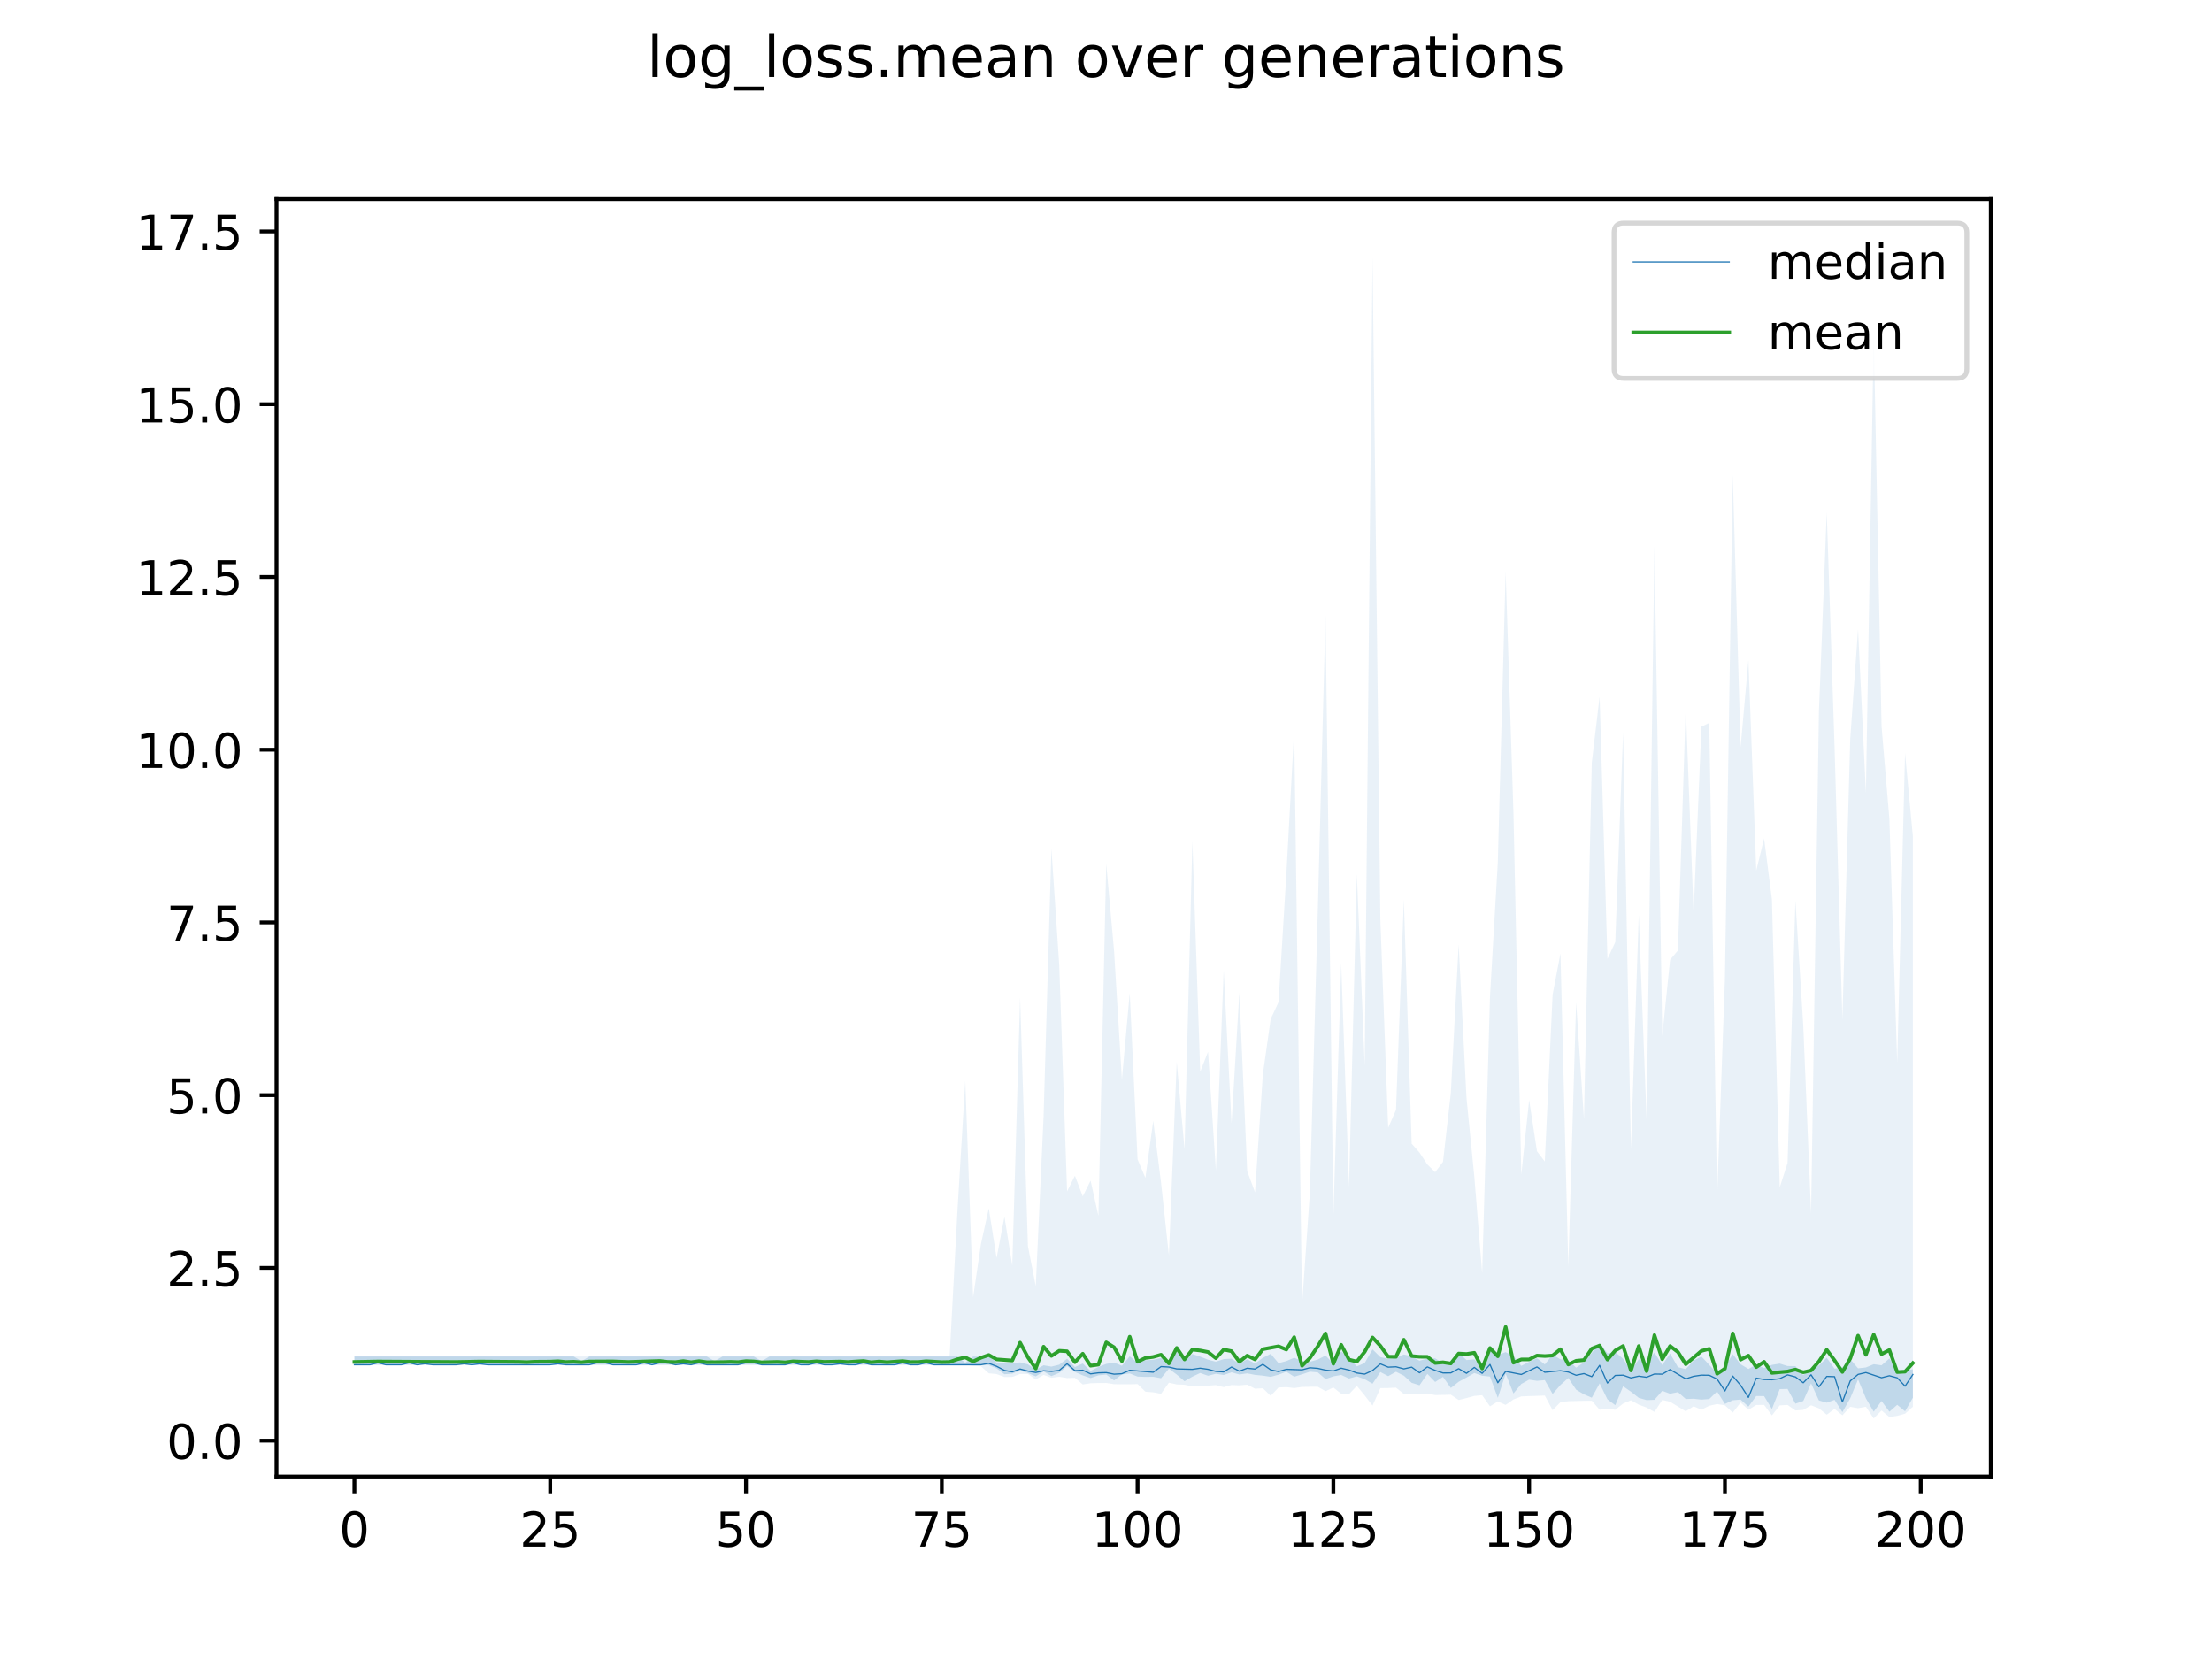 <?xml version="1.0" encoding="utf-8" standalone="no"?>
<!DOCTYPE svg PUBLIC "-//W3C//DTD SVG 1.1//EN"
  "http://www.w3.org/Graphics/SVG/1.1/DTD/svg11.dtd">
<!-- Created with matplotlib (https://matplotlib.org/) -->
<svg height="345.6pt" version="1.1" viewBox="0 0 460.8 345.6" width="460.8pt" xmlns="http://www.w3.org/2000/svg" xmlns:xlink="http://www.w3.org/1999/xlink">
 <defs>
  <style type="text/css">
*{stroke-linecap:butt;stroke-linejoin:round;}
  </style>
 </defs>
 <g id="figure_1">
  <g id="patch_1">
   <path d="M 0 345.6 
L 460.8 345.6 
L 460.8 0 
L 0 0 
z
" style="fill:#ffffff;"/>
  </g>
  <g id="axes_1">
   <g id="patch_2">
    <path d="M 57.6 307.584 
L 414.72 307.584 
L 414.72 41.472 
L 57.6 41.472 
z
" style="fill:#ffffff;"/>
   </g>
   <g id="PolyCollection_1">
    <path clip-path="url(#p766641aa2c)" d="M 73.833 282.58 
L 73.833 284.3 
L 75.464 284.3 
L 77.096 284.3 
L 78.727 284.3 
L 80.358 284.3 
L 81.99 284.3 
L 83.621 284.3 
L 85.253 284.3 
L 86.884 284.3 
L 88.516 284.3 
L 90.147 284.3 
L 91.778 284.3 
L 93.41 284.3 
L 95.041 284.3 
L 96.673 284.3 
L 98.304 284.3 
L 99.936 284.3 
L 101.567 284.3 
L 103.198 284.3 
L 104.83 284.3 
L 106.461 284.3 
L 108.093 284.3 
L 109.724 284.3 
L 111.356 284.3 
L 112.987 284.3 
L 114.618 284.3 
L 116.25 284.3 
L 117.881 284.3 
L 119.513 284.3 
L 121.144 284.3 
L 122.776 284.3 
L 124.407 284.3 
L 126.038 284.3 
L 127.67 284.3 
L 129.301 284.3 
L 130.933 284.3 
L 132.564 284.3 
L 134.196 284.3 
L 135.827 284.3 
L 137.458 284.3 
L 139.09 284.3 
L 140.721 284.3 
L 142.353 284.3 
L 143.984 284.3 
L 145.616 284.3 
L 147.247 284.3 
L 148.879 284.3 
L 150.51 284.3 
L 152.141 284.3 
L 153.773 284.3 
L 155.404 284.3 
L 157.036 284.3 
L 158.667 284.3 
L 160.299 284.3 
L 161.93 284.3 
L 163.561 284.3 
L 165.193 284.3 
L 166.824 284.3 
L 168.456 284.3 
L 170.087 284.3 
L 171.719 284.3 
L 173.35 284.3 
L 174.981 284.3 
L 176.613 284.3 
L 178.244 284.3 
L 179.876 284.3 
L 181.507 284.3 
L 183.139 284.3 
L 184.77 284.3 
L 186.401 284.3 
L 188.033 284.3 
L 189.664 284.3 
L 191.296 284.3 
L 192.927 284.3 
L 194.559 284.3 
L 196.19 284.3 
L 197.821 284.3 
L 199.453 284.3 
L 201.084 284.3 
L 202.716 284.3 
L 204.347 284.3 
L 205.979 284.392 
L 207.61 285.059 
L 209.241 286.282 
L 210.873 286.152 
L 212.504 285.528 
L 214.136 286.031 
L 215.767 286.721 
L 217.399 285.702 
L 219.03 286.666 
L 220.661 285.988 
L 222.293 284.567 
L 223.924 285.814 
L 225.556 286.522 
L 227.187 287.073 
L 228.819 286.513 
L 230.45 286.348 
L 232.081 287.568 
L 233.713 286.314 
L 235.344 286.118 
L 236.976 286.765 
L 238.607 286.833 
L 240.239 286.808 
L 241.87 287.109 
L 243.501 285.129 
L 245.133 286.345 
L 246.764 287.734 
L 248.396 286.783 
L 250.027 286.021 
L 251.659 286.596 
L 253.29 286.179 
L 254.921 286.442 
L 256.553 285.878 
L 258.184 286.33 
L 259.816 286.097 
L 261.447 286.411 
L 263.079 286.572 
L 264.71 286.818 
L 266.341 286.375 
L 267.973 285.758 
L 269.604 286.793 
L 271.236 286.296 
L 272.867 285.749 
L 274.499 285.884 
L 276.13 287.282 
L 277.761 286.72 
L 279.393 286.423 
L 281.024 287.174 
L 282.656 286.727 
L 284.287 287.308 
L 285.919 288.253 
L 287.55 285.818 
L 289.181 286.673 
L 290.813 285.762 
L 292.444 286.578 
L 294.076 288.065 
L 295.707 288.579 
L 297.339 286.211 
L 298.97 287.891 
L 300.601 286.829 
L 302.233 289.143 
L 303.864 287.851 
L 305.496 286.958 
L 307.127 286.033 
L 308.759 286.594 
L 310.39 286.762 
L 312.021 291.201 
L 313.653 286.152 
L 315.284 290.285 
L 316.916 288.302 
L 318.547 287.402 
L 320.179 287.65 
L 321.81 287.505 
L 323.441 290.391 
L 325.073 288.515 
L 326.704 287.06 
L 328.336 289.492 
L 329.967 290.466 
L 331.599 291.166 
L 333.23 288.188 
L 334.862 291.513 
L 336.493 292.727 
L 338.124 288.788 
L 339.756 289.918 
L 341.387 291.194 
L 343.019 291.668 
L 344.65 291.603 
L 346.282 289.741 
L 347.913 290.341 
L 349.544 290.003 
L 351.176 291.438 
L 352.807 291.381 
L 354.439 291.566 
L 356.07 291.441 
L 357.702 289.871 
L 359.333 292.464 
L 360.964 291.703 
L 362.596 291.548 
L 364.227 293.032 
L 365.859 290.814 
L 367.49 290.838 
L 369.122 293.513 
L 370.753 289.381 
L 372.384 289.347 
L 374.016 292.408 
L 375.647 291.855 
L 377.279 288.187 
L 378.91 291.738 
L 380.542 292.195 
L 382.173 291.614 
L 383.804 294.169 
L 385.436 291.285 
L 387.067 287.355 
L 388.699 291.301 
L 390.33 294.082 
L 391.962 291.855 
L 393.593 294.088 
L 395.224 292.649 
L 396.856 294.002 
L 398.487 291.164 
L 398.487 285.249 
L 398.487 285.249 
L 396.856 285.467 
L 395.224 285.448 
L 393.593 282.988 
L 391.962 284.417 
L 390.33 284.189 
L 388.699 284.866 
L 387.067 285.05 
L 385.436 283.151 
L 383.804 284.823 
L 382.173 285.126 
L 380.542 282.847 
L 378.91 284.467 
L 377.279 284.939 
L 375.647 286.45 
L 374.016 284.597 
L 372.384 284.567 
L 370.753 284.063 
L 369.122 284.33 
L 367.49 284.999 
L 365.859 284.276 
L 364.227 285.182 
L 362.596 284.203 
L 360.964 282.093 
L 359.333 284.677 
L 357.702 286.097 
L 356.07 284.332 
L 354.439 282.58 
L 352.807 283.439 
L 351.176 285.224 
L 349.544 284.798 
L 347.913 281.976 
L 346.282 284.345 
L 344.65 281.761 
L 343.019 283.762 
L 341.387 283.159 
L 339.756 285.53 
L 338.124 283.056 
L 336.493 281.656 
L 334.862 281.904 
L 333.23 279.807 
L 331.599 281.816 
L 329.967 283.794 
L 328.336 284.909 
L 326.704 283.384 
L 325.073 283.179 
L 323.441 282.201 
L 321.81 284.23 
L 320.179 282.945 
L 318.547 283.697 
L 316.916 284.53 
L 315.284 282.487 
L 313.653 281.673 
L 312.021 282.249 
L 310.39 281.401 
L 308.759 284.775 
L 307.127 283.175 
L 305.496 283.324 
L 303.864 281.812 
L 302.233 283.828 
L 300.601 283.991 
L 298.97 282.969 
L 297.339 283.006 
L 295.707 283.462 
L 294.076 282.55 
L 292.444 282.156 
L 290.813 282.825 
L 289.181 283.071 
L 287.55 282.705 
L 285.919 281.093 
L 284.287 283.944 
L 282.656 284.64 
L 281.024 282.917 
L 279.393 281.509 
L 277.761 284.093 
L 276.13 282.371 
L 274.499 283.228 
L 272.867 283.686 
L 271.236 283.55 
L 269.604 282.839 
L 267.973 283.533 
L 266.341 283.97 
L 264.71 282.023 
L 263.079 282.86 
L 261.447 284.044 
L 259.816 283.162 
L 258.184 284.09 
L 256.553 283.035 
L 254.921 283.125 
L 253.29 283.667 
L 251.659 283.251 
L 250.027 282.602 
L 248.396 282.066 
L 246.764 283.508 
L 245.133 281.498 
L 243.501 283.658 
L 241.87 282.915 
L 240.239 283.273 
L 238.607 283.371 
L 236.976 283.899 
L 235.344 282.537 
L 233.713 284.511 
L 232.081 283.84 
L 230.45 284.126 
L 228.819 284.759 
L 227.187 285.59 
L 225.556 284.041 
L 223.924 284.781 
L 222.293 283.042 
L 220.661 284.288 
L 219.03 284.689 
L 217.399 284.41 
L 215.767 285.334 
L 214.136 284.217 
L 212.504 283.808 
L 210.873 283.953 
L 209.241 283.925 
L 207.61 283.858 
L 205.979 282.535 
L 204.347 282.634 
L 202.716 282.58 
L 201.084 283.881 
L 199.453 282.58 
L 197.821 282.58 
L 196.19 282.58 
L 194.559 282.58 
L 192.927 282.58 
L 191.296 282.58 
L 189.664 282.58 
L 188.033 282.58 
L 186.401 282.58 
L 184.77 282.58 
L 183.139 282.58 
L 181.507 282.58 
L 179.876 282.58 
L 178.244 282.58 
L 176.613 282.58 
L 174.981 282.58 
L 173.35 282.58 
L 171.719 282.58 
L 170.087 282.58 
L 168.456 282.58 
L 166.824 282.58 
L 165.193 282.58 
L 163.561 282.58 
L 161.93 282.58 
L 160.299 282.58 
L 158.667 283.556 
L 157.036 282.58 
L 155.404 282.58 
L 153.773 282.58 
L 152.141 282.58 
L 150.51 282.58 
L 148.879 283.556 
L 147.247 282.58 
L 145.616 282.58 
L 143.984 282.58 
L 142.353 282.58 
L 140.721 282.58 
L 139.09 282.58 
L 137.458 282.58 
L 135.827 282.58 
L 134.196 282.58 
L 132.564 282.58 
L 130.933 282.58 
L 129.301 282.58 
L 127.67 282.58 
L 126.038 282.58 
L 124.407 282.58 
L 122.776 282.58 
L 121.144 283.556 
L 119.513 282.58 
L 117.881 282.58 
L 116.25 282.58 
L 114.618 282.58 
L 112.987 282.58 
L 111.356 282.58 
L 109.724 282.58 
L 108.093 282.58 
L 106.461 282.58 
L 104.83 282.58 
L 103.198 282.58 
L 101.567 282.58 
L 99.936 282.58 
L 98.304 282.58 
L 96.673 282.58 
L 95.041 282.58 
L 93.41 282.58 
L 91.778 282.58 
L 90.147 282.58 
L 88.516 282.58 
L 86.884 282.58 
L 85.253 282.58 
L 83.621 282.58 
L 81.99 282.58 
L 80.358 282.58 
L 78.727 282.58 
L 77.096 282.58 
L 75.464 282.58 
L 73.833 282.58 
z
" style="fill:#1f77b4;fill-opacity:0.2;"/>
   </g>
   <g id="PolyCollection_2">
    <path clip-path="url(#p766641aa2c)" d="M 73.833 282.58 
L 73.833 284.3 
L 75.464 284.3 
L 77.096 284.3 
L 78.727 284.3 
L 80.358 284.3 
L 81.99 284.3 
L 83.621 284.3 
L 85.253 284.3 
L 86.884 284.3 
L 88.516 284.3 
L 90.147 284.3 
L 91.778 284.3 
L 93.41 284.3 
L 95.041 284.3 
L 96.673 284.3 
L 98.304 284.3 
L 99.936 284.3 
L 101.567 284.3 
L 103.198 284.3 
L 104.83 284.3 
L 106.461 284.3 
L 108.093 284.3 
L 109.724 284.3 
L 111.356 284.3 
L 112.987 284.3 
L 114.618 284.3 
L 116.25 284.3 
L 117.881 284.3 
L 119.513 284.3 
L 121.144 284.3 
L 122.776 284.3 
L 124.407 284.3 
L 126.038 284.3 
L 127.67 284.3 
L 129.301 284.3 
L 130.933 284.3 
L 132.564 284.3 
L 134.196 284.3 
L 135.827 284.3 
L 137.458 284.3 
L 139.09 284.3 
L 140.721 284.3 
L 142.353 284.3 
L 143.984 284.3 
L 145.616 284.3 
L 147.247 284.3 
L 148.879 284.3 
L 150.51 284.3 
L 152.141 284.3 
L 153.773 284.3 
L 155.404 284.3 
L 157.036 284.3 
L 158.667 284.3 
L 160.299 284.3 
L 161.93 284.3 
L 163.561 284.3 
L 165.193 284.3 
L 166.824 284.3 
L 168.456 284.3 
L 170.087 284.3 
L 171.719 284.3 
L 173.35 284.3 
L 174.981 284.3 
L 176.613 284.3 
L 178.244 284.3 
L 179.876 284.3 
L 181.507 284.3 
L 183.139 284.3 
L 184.77 284.3 
L 186.401 284.3 
L 188.033 284.3 
L 189.664 284.3 
L 191.296 284.3 
L 192.927 284.3 
L 194.559 284.3 
L 196.19 284.3 
L 197.821 284.3 
L 199.453 284.3 
L 201.084 284.3 
L 202.716 284.538 
L 204.347 284.62 
L 205.979 286.087 
L 207.61 286.244 
L 209.241 286.856 
L 210.873 286.837 
L 212.504 286.222 
L 214.136 286.236 
L 215.767 287.378 
L 217.399 286.415 
L 219.03 287.02 
L 220.661 286.806 
L 222.293 287.073 
L 223.924 287.028 
L 225.556 288.406 
L 227.187 288.159 
L 228.819 288.104 
L 230.45 288.098 
L 232.081 288.35 
L 233.713 288.369 
L 235.344 288.368 
L 236.976 288.332 
L 238.607 289.91 
L 240.239 290.046 
L 241.87 290.35 
L 243.501 288.036 
L 245.133 288.402 
L 246.764 288.474 
L 248.396 288.833 
L 250.027 288.664 
L 251.659 288.661 
L 253.29 288.549 
L 254.921 288.969 
L 256.553 288.531 
L 258.184 288.601 
L 259.816 288.455 
L 261.447 289.291 
L 263.079 289.205 
L 264.71 290.779 
L 266.341 289.041 
L 267.973 288.973 
L 269.604 289.168 
L 271.236 288.919 
L 272.867 288.895 
L 274.499 288.883 
L 276.13 289.805 
L 277.761 289.045 
L 279.393 290.343 
L 281.024 290.423 
L 282.656 288.71 
L 284.287 290.696 
L 285.919 292.815 
L 287.55 289.178 
L 289.181 289.155 
L 290.813 289.075 
L 292.444 290.4 
L 294.076 290.343 
L 295.707 290.443 
L 297.339 290.281 
L 298.97 290.618 
L 300.601 290.586 
L 302.233 290.538 
L 303.864 291.65 
L 305.496 291.243 
L 307.127 290.797 
L 308.759 290.646 
L 310.39 292.966 
L 312.021 291.942 
L 313.653 292.668 
L 315.284 291.529 
L 316.916 290.901 
L 318.547 290.832 
L 320.179 290.783 
L 321.81 290.718 
L 323.441 293.765 
L 325.073 292.093 
L 326.704 291.893 
L 328.336 291.849 
L 329.967 291.816 
L 331.599 291.799 
L 333.23 293.666 
L 334.862 293.464 
L 336.493 293.684 
L 338.124 292.385 
L 339.756 291.701 
L 341.387 292.616 
L 343.019 293.222 
L 344.65 294.128 
L 346.282 291.633 
L 347.913 292.004 
L 349.544 293.011 
L 351.176 293.998 
L 352.807 292.961 
L 354.439 293.663 
L 356.07 292.848 
L 357.702 292.486 
L 359.333 292.758 
L 360.964 294.277 
L 362.596 292.173 
L 364.227 293.68 
L 365.859 292.692 
L 367.49 292.665 
L 369.122 294.859 
L 370.753 292.773 
L 372.384 292.674 
L 374.016 293.826 
L 375.647 293.711 
L 377.279 292.751 
L 378.91 293.384 
L 380.542 294.709 
L 382.173 293.498 
L 383.804 294.842 
L 385.436 293.06 
L 387.067 293.355 
L 388.699 293.056 
L 390.33 295.488 
L 391.962 293.837 
L 393.593 295.193 
L 395.224 294.951 
L 396.856 294.501 
L 398.487 293.062 
L 398.487 174.255 
L 398.487 174.255 
L 396.856 156.913 
L 395.224 221.446 
L 393.593 170.574 
L 391.962 151.329 
L 390.33 69.493 
L 388.699 165.185 
L 387.067 131.07 
L 385.436 153.936 
L 383.804 212.333 
L 382.173 155.618 
L 380.542 106.737 
L 378.91 148.377 
L 377.279 252.694 
L 375.647 213.568 
L 374.016 187.627 
L 372.384 242.243 
L 370.753 247.359 
L 369.122 187.339 
L 367.49 174.673 
L 365.859 181.359 
L 364.227 137.508 
L 362.596 155.673 
L 360.964 98.85 
L 359.333 203.9 
L 357.702 249.551 
L 356.07 150.584 
L 354.439 151.374 
L 352.807 190.296 
L 351.176 147.203 
L 349.544 197.991 
L 347.913 199.933 
L 346.282 215.794 
L 344.65 113.757 
L 343.019 233.332 
L 341.387 190.559 
L 339.756 239.391 
L 338.124 152.621 
L 336.493 196.256 
L 334.862 199.762 
L 333.23 145.149 
L 331.599 158.85 
L 329.967 233.101 
L 328.336 208.825 
L 326.704 263.812 
L 325.073 198.633 
L 323.441 207.181 
L 321.81 241.966 
L 320.179 239.828 
L 318.547 229.162 
L 316.916 244.683 
L 315.284 169.498 
L 313.653 119.091 
L 312.021 179.637 
L 310.39 207.607 
L 308.759 265.225 
L 307.127 245.129 
L 305.496 228.745 
L 303.864 196.745 
L 302.233 227.692 
L 300.601 242.029 
L 298.97 244.186 
L 297.339 242.576 
L 295.707 240.094 
L 294.076 238.253 
L 292.444 187.43 
L 290.813 231.211 
L 289.181 234.943 
L 287.55 191.532 
L 285.919 53.568 
L 284.287 221.975 
L 282.656 182.033 
L 281.024 247.208 
L 279.393 200.679 
L 277.761 253.416 
L 276.13 128.202 
L 274.499 190.53 
L 272.867 248.571 
L 271.236 271.894 
L 269.604 152.071 
L 267.973 182.129 
L 266.341 208.777 
L 264.71 212.271 
L 263.079 223.783 
L 261.447 248.388 
L 259.816 243.959 
L 258.184 206.792 
L 256.553 233.985 
L 254.921 202.201 
L 253.29 243.798 
L 251.659 219.106 
L 250.027 223.264 
L 248.396 175.197 
L 246.764 239.421 
L 245.133 221.241 
L 243.501 261.51 
L 241.87 246.393 
L 240.239 233.495 
L 238.607 245.377 
L 236.976 241.52 
L 235.344 206.89 
L 233.713 224.872 
L 232.081 198.112 
L 230.45 179.965 
L 228.819 253.29 
L 227.187 245.943 
L 225.556 249.218 
L 223.924 244.931 
L 222.293 248.183 
L 220.661 201.078 
L 219.03 176.837 
L 217.399 232.564 
L 215.767 267.936 
L 214.136 259.605 
L 212.504 207.816 
L 210.873 263.645 
L 209.241 253.467 
L 207.61 262.04 
L 205.979 251.731 
L 204.347 259.145 
L 202.716 270.26 
L 201.084 225.2 
L 199.453 252.239 
L 197.821 282.58 
L 196.19 282.58 
L 194.559 282.58 
L 192.927 282.58 
L 191.296 282.58 
L 189.664 282.58 
L 188.033 282.58 
L 186.401 282.58 
L 184.77 282.58 
L 183.139 282.58 
L 181.507 282.58 
L 179.876 282.58 
L 178.244 282.58 
L 176.613 282.58 
L 174.981 282.58 
L 173.35 282.58 
L 171.719 282.58 
L 170.087 282.58 
L 168.456 282.58 
L 166.824 282.58 
L 165.193 282.58 
L 163.561 282.58 
L 161.93 282.58 
L 160.299 282.58 
L 158.667 282.58 
L 157.036 282.58 
L 155.404 282.58 
L 153.773 282.58 
L 152.141 282.58 
L 150.51 282.58 
L 148.879 282.58 
L 147.247 282.58 
L 145.616 282.58 
L 143.984 282.58 
L 142.353 282.58 
L 140.721 282.58 
L 139.09 282.58 
L 137.458 282.58 
L 135.827 282.58 
L 134.196 282.58 
L 132.564 282.58 
L 130.933 282.58 
L 129.301 282.58 
L 127.67 282.58 
L 126.038 282.58 
L 124.407 282.58 
L 122.776 282.58 
L 121.144 282.58 
L 119.513 282.58 
L 117.881 282.58 
L 116.25 282.58 
L 114.618 282.58 
L 112.987 282.58 
L 111.356 282.58 
L 109.724 282.58 
L 108.093 282.58 
L 106.461 282.58 
L 104.83 282.58 
L 103.198 282.58 
L 101.567 282.58 
L 99.936 282.58 
L 98.304 282.58 
L 96.673 282.58 
L 95.041 282.58 
L 93.41 282.58 
L 91.778 282.58 
L 90.147 282.58 
L 88.516 282.58 
L 86.884 282.58 
L 85.253 282.58 
L 83.621 282.58 
L 81.99 282.58 
L 80.358 282.58 
L 78.727 282.58 
L 77.096 282.58 
L 75.464 282.58 
L 73.833 282.58 
z
" style="fill:#1f77b4;fill-opacity:0.1;"/>
   </g>
   <g id="matplotlib.axis_1">
    <g id="xtick_1">
     <g id="line2d_1">
      <defs>
       <path d="M 0 0 
L 0 3.5 
" id="me3feae8e5d" style="stroke:#000000;stroke-width:0.8;"/>
      </defs>
      <g>
       <use style="stroke:#000000;stroke-width:0.8;" x="73.833" xlink:href="#me3feae8e5d" y="307.584"/>
      </g>
     </g>
     <g id="text_1">
      <!-- 0 -->
      <defs>
       <path d="M 31.781 66.406 
Q 24.172 66.406 20.328 58.906 
Q 16.5 51.422 16.5 36.375 
Q 16.5 21.391 20.328 13.891 
Q 24.172 6.391 31.781 6.391 
Q 39.453 6.391 43.281 13.891 
Q 47.125 21.391 47.125 36.375 
Q 47.125 51.422 43.281 58.906 
Q 39.453 66.406 31.781 66.406 
z
M 31.781 74.219 
Q 44.047 74.219 50.516 64.516 
Q 56.984 54.828 56.984 36.375 
Q 56.984 17.969 50.516 8.266 
Q 44.047 -1.422 31.781 -1.422 
Q 19.531 -1.422 13.062 8.266 
Q 6.594 17.969 6.594 36.375 
Q 6.594 54.828 13.062 64.516 
Q 19.531 74.219 31.781 74.219 
z
" id="DejaVuSans-48"/>
      </defs>
      <g transform="translate(70.651 322.182)scale(0.1 -0.1)">
       <use xlink:href="#DejaVuSans-48"/>
      </g>
     </g>
    </g>
    <g id="xtick_2">
     <g id="line2d_2">
      <g>
       <use style="stroke:#000000;stroke-width:0.8;" x="114.618" xlink:href="#me3feae8e5d" y="307.584"/>
      </g>
     </g>
     <g id="text_2">
      <!-- 25 -->
      <defs>
       <path d="M 19.188 8.297 
L 53.609 8.297 
L 53.609 0 
L 7.328 0 
L 7.328 8.297 
Q 12.938 14.109 22.625 23.891 
Q 32.328 33.688 34.812 36.531 
Q 39.547 41.844 41.422 45.531 
Q 43.312 49.219 43.312 52.781 
Q 43.312 58.594 39.234 62.25 
Q 35.156 65.922 28.609 65.922 
Q 23.969 65.922 18.812 64.312 
Q 13.672 62.703 7.812 59.422 
L 7.812 69.391 
Q 13.766 71.781 18.938 73 
Q 24.125 74.219 28.422 74.219 
Q 39.75 74.219 46.484 68.547 
Q 53.219 62.891 53.219 53.422 
Q 53.219 48.922 51.531 44.891 
Q 49.859 40.875 45.406 35.406 
Q 44.188 33.984 37.641 27.219 
Q 31.109 20.453 19.188 8.297 
z
" id="DejaVuSans-50"/>
       <path d="M 10.797 72.906 
L 49.516 72.906 
L 49.516 64.594 
L 19.828 64.594 
L 19.828 46.734 
Q 21.969 47.469 24.109 47.828 
Q 26.266 48.188 28.422 48.188 
Q 40.625 48.188 47.75 41.5 
Q 54.891 34.812 54.891 23.391 
Q 54.891 11.625 47.562 5.094 
Q 40.234 -1.422 26.906 -1.422 
Q 22.312 -1.422 17.547 -0.641 
Q 12.797 0.141 7.719 1.703 
L 7.719 11.625 
Q 12.109 9.234 16.797 8.062 
Q 21.484 6.891 26.703 6.891 
Q 35.156 6.891 40.078 11.328 
Q 45.016 15.766 45.016 23.391 
Q 45.016 31 40.078 35.438 
Q 35.156 39.891 26.703 39.891 
Q 22.75 39.891 18.812 39.016 
Q 14.891 38.141 10.797 36.281 
z
" id="DejaVuSans-53"/>
      </defs>
      <g transform="translate(108.256 322.182)scale(0.1 -0.1)">
       <use xlink:href="#DejaVuSans-50"/>
       <use x="63.623" xlink:href="#DejaVuSans-53"/>
      </g>
     </g>
    </g>
    <g id="xtick_3">
     <g id="line2d_3">
      <g>
       <use style="stroke:#000000;stroke-width:0.8;" x="155.404" xlink:href="#me3feae8e5d" y="307.584"/>
      </g>
     </g>
     <g id="text_3">
      <!-- 50 -->
      <g transform="translate(149.042 322.182)scale(0.1 -0.1)">
       <use xlink:href="#DejaVuSans-53"/>
       <use x="63.623" xlink:href="#DejaVuSans-48"/>
      </g>
     </g>
    </g>
    <g id="xtick_4">
     <g id="line2d_4">
      <g>
       <use style="stroke:#000000;stroke-width:0.8;" x="196.19" xlink:href="#me3feae8e5d" y="307.584"/>
      </g>
     </g>
     <g id="text_4">
      <!-- 75 -->
      <defs>
       <path d="M 8.203 72.906 
L 55.078 72.906 
L 55.078 68.703 
L 28.609 0 
L 18.312 0 
L 43.219 64.594 
L 8.203 64.594 
z
" id="DejaVuSans-55"/>
      </defs>
      <g transform="translate(189.827 322.182)scale(0.1 -0.1)">
       <use xlink:href="#DejaVuSans-55"/>
       <use x="63.623" xlink:href="#DejaVuSans-53"/>
      </g>
     </g>
    </g>
    <g id="xtick_5">
     <g id="line2d_5">
      <g>
       <use style="stroke:#000000;stroke-width:0.8;" x="236.976" xlink:href="#me3feae8e5d" y="307.584"/>
      </g>
     </g>
     <g id="text_5">
      <!-- 100 -->
      <defs>
       <path d="M 12.406 8.297 
L 28.516 8.297 
L 28.516 63.922 
L 10.984 60.406 
L 10.984 69.391 
L 28.422 72.906 
L 38.281 72.906 
L 38.281 8.297 
L 54.391 8.297 
L 54.391 0 
L 12.406 0 
z
" id="DejaVuSans-49"/>
      </defs>
      <g transform="translate(227.432 322.182)scale(0.1 -0.1)">
       <use xlink:href="#DejaVuSans-49"/>
       <use x="63.623" xlink:href="#DejaVuSans-48"/>
       <use x="127.246" xlink:href="#DejaVuSans-48"/>
      </g>
     </g>
    </g>
    <g id="xtick_6">
     <g id="line2d_6">
      <g>
       <use style="stroke:#000000;stroke-width:0.8;" x="277.761" xlink:href="#me3feae8e5d" y="307.584"/>
      </g>
     </g>
     <g id="text_6">
      <!-- 125 -->
      <g transform="translate(268.218 322.182)scale(0.1 -0.1)">
       <use xlink:href="#DejaVuSans-49"/>
       <use x="63.623" xlink:href="#DejaVuSans-50"/>
       <use x="127.246" xlink:href="#DejaVuSans-53"/>
      </g>
     </g>
    </g>
    <g id="xtick_7">
     <g id="line2d_7">
      <g>
       <use style="stroke:#000000;stroke-width:0.8;" x="318.547" xlink:href="#me3feae8e5d" y="307.584"/>
      </g>
     </g>
     <g id="text_7">
      <!-- 150 -->
      <g transform="translate(309.003 322.182)scale(0.1 -0.1)">
       <use xlink:href="#DejaVuSans-49"/>
       <use x="63.623" xlink:href="#DejaVuSans-53"/>
       <use x="127.246" xlink:href="#DejaVuSans-48"/>
      </g>
     </g>
    </g>
    <g id="xtick_8">
     <g id="line2d_8">
      <g>
       <use style="stroke:#000000;stroke-width:0.8;" x="359.333" xlink:href="#me3feae8e5d" y="307.584"/>
      </g>
     </g>
     <g id="text_8">
      <!-- 175 -->
      <g transform="translate(349.789 322.182)scale(0.1 -0.1)">
       <use xlink:href="#DejaVuSans-49"/>
       <use x="63.623" xlink:href="#DejaVuSans-55"/>
       <use x="127.246" xlink:href="#DejaVuSans-53"/>
      </g>
     </g>
    </g>
    <g id="xtick_9">
     <g id="line2d_9">
      <g>
       <use style="stroke:#000000;stroke-width:0.8;" x="400.119" xlink:href="#me3feae8e5d" y="307.584"/>
      </g>
     </g>
     <g id="text_9">
      <!-- 200 -->
      <g transform="translate(390.575 322.182)scale(0.1 -0.1)">
       <use xlink:href="#DejaVuSans-50"/>
       <use x="63.623" xlink:href="#DejaVuSans-48"/>
       <use x="127.246" xlink:href="#DejaVuSans-48"/>
      </g>
     </g>
    </g>
   </g>
   <g id="matplotlib.axis_2">
    <g id="ytick_1">
     <g id="line2d_10">
      <defs>
       <path d="M 0 0 
L -3.5 0 
" id="m6649b9adf5" style="stroke:#000000;stroke-width:0.8;"/>
      </defs>
      <g>
       <use style="stroke:#000000;stroke-width:0.8;" x="57.6" xlink:href="#m6649b9adf5" y="300.114"/>
      </g>
     </g>
     <g id="text_10">
      <!-- 0.0 -->
      <defs>
       <path d="M 10.688 12.406 
L 21 12.406 
L 21 0 
L 10.688 0 
z
" id="DejaVuSans-46"/>
      </defs>
      <g transform="translate(34.697 303.913)scale(0.1 -0.1)">
       <use xlink:href="#DejaVuSans-48"/>
       <use x="63.623" xlink:href="#DejaVuSans-46"/>
       <use x="95.41" xlink:href="#DejaVuSans-48"/>
      </g>
     </g>
    </g>
    <g id="ytick_2">
     <g id="line2d_11">
      <g>
       <use style="stroke:#000000;stroke-width:0.8;" x="57.6" xlink:href="#m6649b9adf5" y="264.128"/>
      </g>
     </g>
     <g id="text_11">
      <!-- 2.5 -->
      <g transform="translate(34.697 267.927)scale(0.1 -0.1)">
       <use xlink:href="#DejaVuSans-50"/>
       <use x="63.623" xlink:href="#DejaVuSans-46"/>
       <use x="95.41" xlink:href="#DejaVuSans-53"/>
      </g>
     </g>
    </g>
    <g id="ytick_3">
     <g id="line2d_12">
      <g>
       <use style="stroke:#000000;stroke-width:0.8;" x="57.6" xlink:href="#m6649b9adf5" y="228.143"/>
      </g>
     </g>
     <g id="text_12">
      <!-- 5.0 -->
      <g transform="translate(34.697 231.942)scale(0.1 -0.1)">
       <use xlink:href="#DejaVuSans-53"/>
       <use x="63.623" xlink:href="#DejaVuSans-46"/>
       <use x="95.41" xlink:href="#DejaVuSans-48"/>
      </g>
     </g>
    </g>
    <g id="ytick_4">
     <g id="line2d_13">
      <g>
       <use style="stroke:#000000;stroke-width:0.8;" x="57.6" xlink:href="#m6649b9adf5" y="192.157"/>
      </g>
     </g>
     <g id="text_13">
      <!-- 7.5 -->
      <g transform="translate(34.697 195.957)scale(0.1 -0.1)">
       <use xlink:href="#DejaVuSans-55"/>
       <use x="63.623" xlink:href="#DejaVuSans-46"/>
       <use x="95.41" xlink:href="#DejaVuSans-53"/>
      </g>
     </g>
    </g>
    <g id="ytick_5">
     <g id="line2d_14">
      <g>
       <use style="stroke:#000000;stroke-width:0.8;" x="57.6" xlink:href="#m6649b9adf5" y="156.172"/>
      </g>
     </g>
     <g id="text_14">
      <!-- 10.0 -->
      <g transform="translate(28.334 159.971)scale(0.1 -0.1)">
       <use xlink:href="#DejaVuSans-49"/>
       <use x="63.623" xlink:href="#DejaVuSans-48"/>
       <use x="127.246" xlink:href="#DejaVuSans-46"/>
       <use x="159.033" xlink:href="#DejaVuSans-48"/>
      </g>
     </g>
    </g>
    <g id="ytick_6">
     <g id="line2d_15">
      <g>
       <use style="stroke:#000000;stroke-width:0.8;" x="57.6" xlink:href="#m6649b9adf5" y="120.186"/>
      </g>
     </g>
     <g id="text_15">
      <!-- 12.5 -->
      <g transform="translate(28.334 123.986)scale(0.1 -0.1)">
       <use xlink:href="#DejaVuSans-49"/>
       <use x="63.623" xlink:href="#DejaVuSans-50"/>
       <use x="127.246" xlink:href="#DejaVuSans-46"/>
       <use x="159.033" xlink:href="#DejaVuSans-53"/>
      </g>
     </g>
    </g>
    <g id="ytick_7">
     <g id="line2d_16">
      <g>
       <use style="stroke:#000000;stroke-width:0.8;" x="57.6" xlink:href="#m6649b9adf5" y="84.201"/>
      </g>
     </g>
     <g id="text_16">
      <!-- 15.0 -->
      <g transform="translate(28.334 88)scale(0.1 -0.1)">
       <use xlink:href="#DejaVuSans-49"/>
       <use x="63.623" xlink:href="#DejaVuSans-53"/>
       <use x="127.246" xlink:href="#DejaVuSans-46"/>
       <use x="159.033" xlink:href="#DejaVuSans-48"/>
      </g>
     </g>
    </g>
    <g id="ytick_8">
     <g id="line2d_17">
      <g>
       <use style="stroke:#000000;stroke-width:0.8;" x="57.6" xlink:href="#m6649b9adf5" y="48.216"/>
      </g>
     </g>
     <g id="text_17">
      <!-- 17.5 -->
      <g transform="translate(28.334 52.015)scale(0.1 -0.1)">
       <use xlink:href="#DejaVuSans-49"/>
       <use x="63.623" xlink:href="#DejaVuSans-55"/>
       <use x="127.246" xlink:href="#DejaVuSans-46"/>
       <use x="159.033" xlink:href="#DejaVuSans-53"/>
      </g>
     </g>
    </g>
   </g>
   <g id="line2d_18">
    <path clip-path="url(#p766641aa2c)" d="M 73.833 284.3 
L 77.096 284.3 
L 78.727 283.881 
L 80.358 284.3 
L 83.621 284.3 
L 85.253 283.881 
L 86.884 284.3 
L 88.516 284.09 
L 90.147 284.3 
L 95.041 284.3 
L 96.673 284.09 
L 98.304 284.3 
L 99.936 284.09 
L 101.567 284.3 
L 114.618 284.3 
L 116.25 284.09 
L 117.881 284.3 
L 122.776 284.3 
L 124.407 283.881 
L 126.038 283.881 
L 127.67 284.3 
L 132.564 284.3 
L 134.196 283.881 
L 135.827 284.3 
L 137.458 283.881 
L 139.09 283.881 
L 140.721 284.3 
L 142.353 284.09 
L 143.984 284.3 
L 145.616 283.881 
L 147.247 284.3 
L 153.773 284.3 
L 155.404 283.881 
L 157.036 283.881 
L 158.667 284.3 
L 163.561 284.3 
L 165.193 283.881 
L 166.824 284.3 
L 168.456 284.3 
L 170.087 283.881 
L 171.719 284.3 
L 173.35 284.3 
L 174.981 284.09 
L 176.613 284.3 
L 178.244 284.3 
L 179.876 283.881 
L 181.507 284.3 
L 186.401 284.3 
L 188.033 283.881 
L 189.664 284.3 
L 191.296 284.3 
L 192.927 283.881 
L 194.559 284.3 
L 204.347 284.3 
L 205.979 284 
L 207.61 284.623 
L 209.241 285.473 
L 210.873 285.787 
L 212.504 285.186 
L 214.136 285.617 
L 215.767 285.911 
L 217.399 285.553 
L 219.03 285.683 
L 220.661 285.478 
L 222.293 284.093 
L 223.924 285.525 
L 225.556 285.436 
L 227.187 286.205 
L 228.819 285.988 
L 230.45 285.937 
L 232.081 286.267 
L 233.713 286.173 
L 235.344 285.451 
L 240.239 285.86 
L 241.87 284.685 
L 243.501 284.779 
L 245.133 285.167 
L 248.396 285.258 
L 250.027 285.016 
L 251.659 285.252 
L 253.29 285.685 
L 254.921 285.792 
L 256.553 284.775 
L 258.184 285.635 
L 259.816 285.024 
L 261.447 285.195 
L 263.079 284.212 
L 264.71 285.366 
L 266.341 285.715 
L 267.973 285.249 
L 271.236 285.36 
L 272.867 284.925 
L 274.499 285.052 
L 276.13 285.417 
L 277.761 285.593 
L 279.393 285.018 
L 281.024 285.401 
L 282.656 286.022 
L 284.287 286.256 
L 285.919 285.504 
L 287.55 284.122 
L 289.181 284.799 
L 290.813 284.727 
L 292.444 285.163 
L 294.076 284.802 
L 295.707 285.974 
L 297.339 284.75 
L 298.97 285.476 
L 300.601 286.013 
L 302.233 286.002 
L 303.864 285.117 
L 305.496 286.086 
L 307.127 284.857 
L 308.759 286.091 
L 310.39 284.248 
L 312.021 288.048 
L 313.653 285.683 
L 316.916 286.326 
L 320.179 284.761 
L 321.81 285.867 
L 325.073 285.542 
L 326.704 285.817 
L 328.336 286.492 
L 329.967 286.145 
L 331.599 286.78 
L 333.23 284.427 
L 334.862 288.107 
L 336.493 286.528 
L 338.124 286.475 
L 339.756 287.046 
L 341.387 286.679 
L 343.019 286.906 
L 344.65 286.237 
L 346.282 286.264 
L 347.913 285.304 
L 351.176 287.24 
L 352.807 286.71 
L 354.439 286.47 
L 356.07 286.491 
L 357.702 287.282 
L 359.333 289.761 
L 360.964 286.663 
L 362.596 288.569 
L 364.227 291.109 
L 365.859 287.083 
L 367.49 287.381 
L 369.122 287.423 
L 370.753 287.197 
L 372.384 286.412 
L 374.016 286.836 
L 375.647 288.06 
L 377.279 286.396 
L 378.91 288.902 
L 380.542 286.733 
L 382.173 286.786 
L 383.804 292.033 
L 385.436 287.668 
L 387.067 286.317 
L 388.699 285.928 
L 391.962 287.008 
L 393.593 286.591 
L 395.224 287.025 
L 396.856 288.77 
L 398.487 286.327 
L 398.487 286.327 
" style="fill:none;stroke:#1f77b4;stroke-linecap:square;stroke-width:0.25;"/>
   </g>
   <g id="line2d_19">
    <path clip-path="url(#p766641aa2c)" d="M 73.833 283.717 
L 78.727 283.627 
L 95.041 283.726 
L 99.936 283.635 
L 108.093 283.7 
L 109.724 283.768 
L 111.356 283.674 
L 114.618 283.652 
L 116.25 283.57 
L 117.881 283.734 
L 119.513 283.674 
L 121.144 283.786 
L 122.776 283.626 
L 127.67 283.6 
L 130.933 283.725 
L 134.196 283.618 
L 137.458 283.51 
L 139.09 283.709 
L 140.721 283.751 
L 142.353 283.531 
L 143.984 283.781 
L 145.616 283.549 
L 147.247 283.772 
L 150.51 283.751 
L 152.141 283.695 
L 153.773 283.756 
L 155.404 283.544 
L 157.036 283.61 
L 158.667 283.795 
L 161.93 283.708 
L 163.561 283.807 
L 165.193 283.605 
L 168.456 283.725 
L 170.087 283.588 
L 171.719 283.704 
L 174.981 283.635 
L 176.613 283.734 
L 179.876 283.519 
L 181.507 283.79 
L 183.139 283.63 
L 184.77 283.781 
L 188.033 283.54 
L 189.664 283.743 
L 191.296 283.738 
L 192.927 283.566 
L 196.19 283.76 
L 197.821 283.726 
L 199.453 283.154 
L 201.084 282.769 
L 202.716 283.617 
L 204.347 282.841 
L 205.979 282.271 
L 207.61 283.183 
L 210.873 283.421 
L 212.504 279.697 
L 214.136 282.749 
L 215.767 285.096 
L 217.399 280.534 
L 219.03 282.462 
L 220.661 281.394 
L 222.293 281.5 
L 223.924 283.774 
L 225.556 281.998 
L 227.187 284.503 
L 228.819 284.269 
L 230.45 279.642 
L 232.081 280.659 
L 233.713 283.543 
L 235.344 278.46 
L 236.976 283.683 
L 238.607 282.892 
L 240.239 282.672 
L 241.87 282.207 
L 243.501 284.019 
L 245.133 280.797 
L 246.764 283.198 
L 248.396 281.143 
L 250.027 281.331 
L 251.659 281.652 
L 253.29 282.935 
L 254.921 281.144 
L 256.553 281.473 
L 258.184 283.691 
L 259.816 282.392 
L 261.447 283.191 
L 263.079 281.063 
L 266.341 280.457 
L 267.973 281.143 
L 269.604 278.548 
L 271.236 284.513 
L 272.867 282.904 
L 274.499 280.503 
L 276.13 277.762 
L 277.761 284.102 
L 279.393 280.145 
L 281.024 283.237 
L 282.656 283.645 
L 284.287 281.604 
L 285.919 278.617 
L 287.55 280.363 
L 289.181 282.617 
L 290.813 282.647 
L 292.444 279.087 
L 294.076 282.488 
L 295.707 282.633 
L 297.339 282.646 
L 298.97 283.933 
L 300.601 283.792 
L 302.233 284.039 
L 303.864 281.965 
L 305.496 282.063 
L 307.127 281.808 
L 308.759 285.08 
L 310.39 280.818 
L 312.021 282.542 
L 313.653 276.437 
L 315.284 283.873 
L 316.916 283.2 
L 318.547 283.191 
L 320.179 282.386 
L 321.81 282.489 
L 323.441 282.375 
L 325.073 281.065 
L 326.704 284.248 
L 328.336 283.48 
L 329.967 283.329 
L 331.599 280.941 
L 333.23 280.308 
L 334.862 283.235 
L 336.493 281.341 
L 338.124 280.4 
L 339.756 285.497 
L 341.387 280.411 
L 343.019 285.639 
L 344.65 278.122 
L 346.282 283.142 
L 347.913 280.405 
L 349.544 281.646 
L 351.176 284.199 
L 354.439 281.416 
L 356.07 280.983 
L 357.702 286.181 
L 359.333 285.119 
L 360.964 277.759 
L 362.596 283.246 
L 364.227 282.39 
L 365.859 284.797 
L 367.49 283.678 
L 369.122 286.003 
L 372.384 285.705 
L 374.016 285.306 
L 375.647 285.874 
L 377.279 285.5 
L 378.91 283.626 
L 380.542 281.19 
L 382.173 283.392 
L 383.804 285.807 
L 385.436 283.009 
L 387.067 278.24 
L 388.699 282.232 
L 390.33 278.025 
L 391.962 282.079 
L 393.593 281.235 
L 395.224 285.832 
L 396.856 285.742 
L 398.487 283.949 
L 398.487 283.949 
" style="fill:none;stroke:#2ca02c;stroke-linecap:square;stroke-width:0.75;"/>
   </g>
   <g id="patch_3">
    <path d="M 57.6 307.584 
L 57.6 41.472 
" style="fill:none;stroke:#000000;stroke-linecap:square;stroke-linejoin:miter;stroke-width:0.8;"/>
   </g>
   <g id="patch_4">
    <path d="M 414.72 307.584 
L 414.72 41.472 
" style="fill:none;stroke:#000000;stroke-linecap:square;stroke-linejoin:miter;stroke-width:0.8;"/>
   </g>
   <g id="patch_5">
    <path d="M 57.6 307.584 
L 414.72 307.584 
" style="fill:none;stroke:#000000;stroke-linecap:square;stroke-linejoin:miter;stroke-width:0.8;"/>
   </g>
   <g id="patch_6">
    <path d="M 57.6 41.472 
L 414.72 41.472 
" style="fill:none;stroke:#000000;stroke-linecap:square;stroke-linejoin:miter;stroke-width:0.8;"/>
   </g>
   <g id="legend_1">
    <g id="patch_7">
     <path d="M 338.234 78.828 
L 407.72 78.828 
Q 409.72 78.828 409.72 76.828 
L 409.72 48.472 
Q 409.72 46.472 407.72 46.472 
L 338.234 46.472 
Q 336.234 46.472 336.234 48.472 
L 336.234 76.828 
Q 336.234 78.828 338.234 78.828 
z
" style="fill:#ffffff;opacity:0.8;stroke:#cccccc;stroke-linejoin:miter;"/>
    </g>
    <g id="line2d_20">
     <path d="M 340.234 54.57 
L 360.234 54.57 
" style="fill:none;stroke:#1f77b4;stroke-linecap:square;stroke-width:0.25;"/>
    </g>
    <g id="line2d_21"/>
    <g id="text_18">
     <!-- median -->
     <defs>
      <path d="M 52 44.188 
Q 55.375 50.25 60.062 53.125 
Q 64.75 56 71.094 56 
Q 79.641 56 84.281 50.016 
Q 88.922 44.047 88.922 33.016 
L 88.922 0 
L 79.891 0 
L 79.891 32.719 
Q 79.891 40.578 77.094 44.375 
Q 74.312 48.188 68.609 48.188 
Q 61.625 48.188 57.562 43.547 
Q 53.516 38.922 53.516 30.906 
L 53.516 0 
L 44.484 0 
L 44.484 32.719 
Q 44.484 40.625 41.703 44.406 
Q 38.922 48.188 33.109 48.188 
Q 26.219 48.188 22.156 43.531 
Q 18.109 38.875 18.109 30.906 
L 18.109 0 
L 9.078 0 
L 9.078 54.688 
L 18.109 54.688 
L 18.109 46.188 
Q 21.188 51.219 25.484 53.609 
Q 29.781 56 35.688 56 
Q 41.656 56 45.828 52.969 
Q 50 49.953 52 44.188 
z
" id="DejaVuSans-109"/>
      <path d="M 56.203 29.594 
L 56.203 25.203 
L 14.891 25.203 
Q 15.484 15.922 20.484 11.062 
Q 25.484 6.203 34.422 6.203 
Q 39.594 6.203 44.453 7.469 
Q 49.312 8.734 54.109 11.281 
L 54.109 2.781 
Q 49.266 0.734 44.188 -0.344 
Q 39.109 -1.422 33.891 -1.422 
Q 20.797 -1.422 13.156 6.188 
Q 5.516 13.812 5.516 26.812 
Q 5.516 40.234 12.766 48.109 
Q 20.016 56 32.328 56 
Q 43.359 56 49.781 48.891 
Q 56.203 41.797 56.203 29.594 
z
M 47.219 32.234 
Q 47.125 39.594 43.094 43.984 
Q 39.062 48.391 32.422 48.391 
Q 24.906 48.391 20.391 44.141 
Q 15.875 39.891 15.188 32.172 
z
" id="DejaVuSans-101"/>
      <path d="M 45.406 46.391 
L 45.406 75.984 
L 54.391 75.984 
L 54.391 0 
L 45.406 0 
L 45.406 8.203 
Q 42.578 3.328 38.25 0.953 
Q 33.938 -1.422 27.875 -1.422 
Q 17.969 -1.422 11.734 6.484 
Q 5.516 14.406 5.516 27.297 
Q 5.516 40.188 11.734 48.094 
Q 17.969 56 27.875 56 
Q 33.938 56 38.25 53.625 
Q 42.578 51.266 45.406 46.391 
z
M 14.797 27.297 
Q 14.797 17.391 18.875 11.75 
Q 22.953 6.109 30.078 6.109 
Q 37.203 6.109 41.297 11.75 
Q 45.406 17.391 45.406 27.297 
Q 45.406 37.203 41.297 42.844 
Q 37.203 48.484 30.078 48.484 
Q 22.953 48.484 18.875 42.844 
Q 14.797 37.203 14.797 27.297 
z
" id="DejaVuSans-100"/>
      <path d="M 9.422 54.688 
L 18.406 54.688 
L 18.406 0 
L 9.422 0 
z
M 9.422 75.984 
L 18.406 75.984 
L 18.406 64.594 
L 9.422 64.594 
z
" id="DejaVuSans-105"/>
      <path d="M 34.281 27.484 
Q 23.391 27.484 19.188 25 
Q 14.984 22.516 14.984 16.5 
Q 14.984 11.719 18.141 8.906 
Q 21.297 6.109 26.703 6.109 
Q 34.188 6.109 38.703 11.406 
Q 43.219 16.703 43.219 25.484 
L 43.219 27.484 
z
M 52.203 31.203 
L 52.203 0 
L 43.219 0 
L 43.219 8.297 
Q 40.141 3.328 35.547 0.953 
Q 30.953 -1.422 24.312 -1.422 
Q 15.922 -1.422 10.953 3.297 
Q 6 8.016 6 15.922 
Q 6 25.141 12.172 29.828 
Q 18.359 34.516 30.609 34.516 
L 43.219 34.516 
L 43.219 35.406 
Q 43.219 41.609 39.141 45 
Q 35.062 48.391 27.688 48.391 
Q 23 48.391 18.547 47.266 
Q 14.109 46.141 10.016 43.891 
L 10.016 52.203 
Q 14.938 54.109 19.578 55.047 
Q 24.219 56 28.609 56 
Q 40.484 56 46.344 49.844 
Q 52.203 43.703 52.203 31.203 
z
" id="DejaVuSans-97"/>
      <path d="M 54.891 33.016 
L 54.891 0 
L 45.906 0 
L 45.906 32.719 
Q 45.906 40.484 42.875 44.328 
Q 39.844 48.188 33.797 48.188 
Q 26.516 48.188 22.312 43.547 
Q 18.109 38.922 18.109 30.906 
L 18.109 0 
L 9.078 0 
L 9.078 54.688 
L 18.109 54.688 
L 18.109 46.188 
Q 21.344 51.125 25.703 53.562 
Q 30.078 56 35.797 56 
Q 45.219 56 50.047 50.172 
Q 54.891 44.344 54.891 33.016 
z
" id="DejaVuSans-110"/>
     </defs>
     <g transform="translate(368.234 58.07)scale(0.1 -0.1)">
      <use xlink:href="#DejaVuSans-109"/>
      <use x="97.412" xlink:href="#DejaVuSans-101"/>
      <use x="158.936" xlink:href="#DejaVuSans-100"/>
      <use x="222.412" xlink:href="#DejaVuSans-105"/>
      <use x="250.195" xlink:href="#DejaVuSans-97"/>
      <use x="311.475" xlink:href="#DejaVuSans-110"/>
     </g>
    </g>
    <g id="line2d_22">
     <path d="M 340.234 69.249 
L 360.234 69.249 
" style="fill:none;stroke:#2ca02c;stroke-linecap:square;stroke-width:0.75;"/>
    </g>
    <g id="line2d_23"/>
    <g id="text_19">
     <!-- mean -->
     <g transform="translate(368.234 72.749)scale(0.1 -0.1)">
      <use xlink:href="#DejaVuSans-109"/>
      <use x="97.412" xlink:href="#DejaVuSans-101"/>
      <use x="158.936" xlink:href="#DejaVuSans-97"/>
      <use x="220.215" xlink:href="#DejaVuSans-110"/>
     </g>
    </g>
   </g>
  </g>
  <g id="text_20">
   <!-- log_loss.mean over generations -->
   <defs>
    <path d="M 9.422 75.984 
L 18.406 75.984 
L 18.406 0 
L 9.422 0 
z
" id="DejaVuSans-108"/>
    <path d="M 30.609 48.391 
Q 23.391 48.391 19.188 42.75 
Q 14.984 37.109 14.984 27.297 
Q 14.984 17.484 19.156 11.844 
Q 23.344 6.203 30.609 6.203 
Q 37.797 6.203 41.984 11.859 
Q 46.188 17.531 46.188 27.297 
Q 46.188 37.016 41.984 42.703 
Q 37.797 48.391 30.609 48.391 
z
M 30.609 56 
Q 42.328 56 49.016 48.375 
Q 55.719 40.766 55.719 27.297 
Q 55.719 13.875 49.016 6.219 
Q 42.328 -1.422 30.609 -1.422 
Q 18.844 -1.422 12.172 6.219 
Q 5.516 13.875 5.516 27.297 
Q 5.516 40.766 12.172 48.375 
Q 18.844 56 30.609 56 
z
" id="DejaVuSans-111"/>
    <path d="M 45.406 27.984 
Q 45.406 37.75 41.375 43.109 
Q 37.359 48.484 30.078 48.484 
Q 22.859 48.484 18.828 43.109 
Q 14.797 37.75 14.797 27.984 
Q 14.797 18.266 18.828 12.891 
Q 22.859 7.516 30.078 7.516 
Q 37.359 7.516 41.375 12.891 
Q 45.406 18.266 45.406 27.984 
z
M 54.391 6.781 
Q 54.391 -7.172 48.188 -13.984 
Q 42 -20.797 29.203 -20.797 
Q 24.469 -20.797 20.266 -20.094 
Q 16.062 -19.391 12.109 -17.922 
L 12.109 -9.188 
Q 16.062 -11.328 19.922 -12.344 
Q 23.781 -13.375 27.781 -13.375 
Q 36.625 -13.375 41.016 -8.766 
Q 45.406 -4.156 45.406 5.172 
L 45.406 9.625 
Q 42.625 4.781 38.281 2.391 
Q 33.938 0 27.875 0 
Q 17.828 0 11.672 7.656 
Q 5.516 15.328 5.516 27.984 
Q 5.516 40.672 11.672 48.328 
Q 17.828 56 27.875 56 
Q 33.938 56 38.281 53.609 
Q 42.625 51.219 45.406 46.391 
L 45.406 54.688 
L 54.391 54.688 
z
" id="DejaVuSans-103"/>
    <path d="M 50.984 -16.609 
L 50.984 -23.578 
L -0.984 -23.578 
L -0.984 -16.609 
z
" id="DejaVuSans-95"/>
    <path d="M 44.281 53.078 
L 44.281 44.578 
Q 40.484 46.531 36.375 47.5 
Q 32.281 48.484 27.875 48.484 
Q 21.188 48.484 17.844 46.438 
Q 14.5 44.391 14.5 40.281 
Q 14.5 37.156 16.891 35.375 
Q 19.281 33.594 26.516 31.984 
L 29.594 31.297 
Q 39.156 29.25 43.188 25.516 
Q 47.219 21.781 47.219 15.094 
Q 47.219 7.469 41.188 3.016 
Q 35.156 -1.422 24.609 -1.422 
Q 20.219 -1.422 15.453 -0.562 
Q 10.688 0.297 5.422 2 
L 5.422 11.281 
Q 10.406 8.688 15.234 7.391 
Q 20.062 6.109 24.812 6.109 
Q 31.156 6.109 34.562 8.281 
Q 37.984 10.453 37.984 14.406 
Q 37.984 18.062 35.516 20.016 
Q 33.062 21.969 24.703 23.781 
L 21.578 24.516 
Q 13.234 26.266 9.516 29.906 
Q 5.812 33.547 5.812 39.891 
Q 5.812 47.609 11.281 51.797 
Q 16.75 56 26.812 56 
Q 31.781 56 36.172 55.266 
Q 40.578 54.547 44.281 53.078 
z
" id="DejaVuSans-115"/>
    <path id="DejaVuSans-32"/>
    <path d="M 2.984 54.688 
L 12.5 54.688 
L 29.594 8.797 
L 46.688 54.688 
L 56.203 54.688 
L 35.688 0 
L 23.484 0 
z
" id="DejaVuSans-118"/>
    <path d="M 41.109 46.297 
Q 39.594 47.172 37.812 47.578 
Q 36.031 48 33.891 48 
Q 26.266 48 22.188 43.047 
Q 18.109 38.094 18.109 28.812 
L 18.109 0 
L 9.078 0 
L 9.078 54.688 
L 18.109 54.688 
L 18.109 46.188 
Q 20.953 51.172 25.484 53.578 
Q 30.031 56 36.531 56 
Q 37.453 56 38.578 55.875 
Q 39.703 55.766 41.062 55.516 
z
" id="DejaVuSans-114"/>
    <path d="M 18.312 70.219 
L 18.312 54.688 
L 36.812 54.688 
L 36.812 47.703 
L 18.312 47.703 
L 18.312 18.016 
Q 18.312 11.328 20.141 9.422 
Q 21.969 7.516 27.594 7.516 
L 36.812 7.516 
L 36.812 0 
L 27.594 0 
Q 17.188 0 13.234 3.875 
Q 9.281 7.766 9.281 18.016 
L 9.281 47.703 
L 2.688 47.703 
L 2.688 54.688 
L 9.281 54.688 
L 9.281 70.219 
z
" id="DejaVuSans-116"/>
   </defs>
   <g transform="translate(134.789 16.03)scale(0.12 -0.12)">
    <use xlink:href="#DejaVuSans-108"/>
    <use x="27.783" xlink:href="#DejaVuSans-111"/>
    <use x="88.965" xlink:href="#DejaVuSans-103"/>
    <use x="152.441" xlink:href="#DejaVuSans-95"/>
    <use x="202.441" xlink:href="#DejaVuSans-108"/>
    <use x="230.225" xlink:href="#DejaVuSans-111"/>
    <use x="291.406" xlink:href="#DejaVuSans-115"/>
    <use x="343.506" xlink:href="#DejaVuSans-115"/>
    <use x="395.605" xlink:href="#DejaVuSans-46"/>
    <use x="427.393" xlink:href="#DejaVuSans-109"/>
    <use x="524.805" xlink:href="#DejaVuSans-101"/>
    <use x="586.328" xlink:href="#DejaVuSans-97"/>
    <use x="647.607" xlink:href="#DejaVuSans-110"/>
    <use x="710.986" xlink:href="#DejaVuSans-32"/>
    <use x="742.773" xlink:href="#DejaVuSans-111"/>
    <use x="803.955" xlink:href="#DejaVuSans-118"/>
    <use x="863.135" xlink:href="#DejaVuSans-101"/>
    <use x="924.658" xlink:href="#DejaVuSans-114"/>
    <use x="965.771" xlink:href="#DejaVuSans-32"/>
    <use x="997.559" xlink:href="#DejaVuSans-103"/>
    <use x="1061.035" xlink:href="#DejaVuSans-101"/>
    <use x="1122.559" xlink:href="#DejaVuSans-110"/>
    <use x="1185.938" xlink:href="#DejaVuSans-101"/>
    <use x="1247.461" xlink:href="#DejaVuSans-114"/>
    <use x="1288.574" xlink:href="#DejaVuSans-97"/>
    <use x="1349.854" xlink:href="#DejaVuSans-116"/>
    <use x="1389.062" xlink:href="#DejaVuSans-105"/>
    <use x="1416.846" xlink:href="#DejaVuSans-111"/>
    <use x="1478.027" xlink:href="#DejaVuSans-110"/>
    <use x="1541.406" xlink:href="#DejaVuSans-115"/>
   </g>
  </g>
 </g>
 <defs>
  <clipPath id="p766641aa2c">
   <rect height="266.112" width="357.12" x="57.6" y="41.472"/>
  </clipPath>
 </defs>
</svg>
